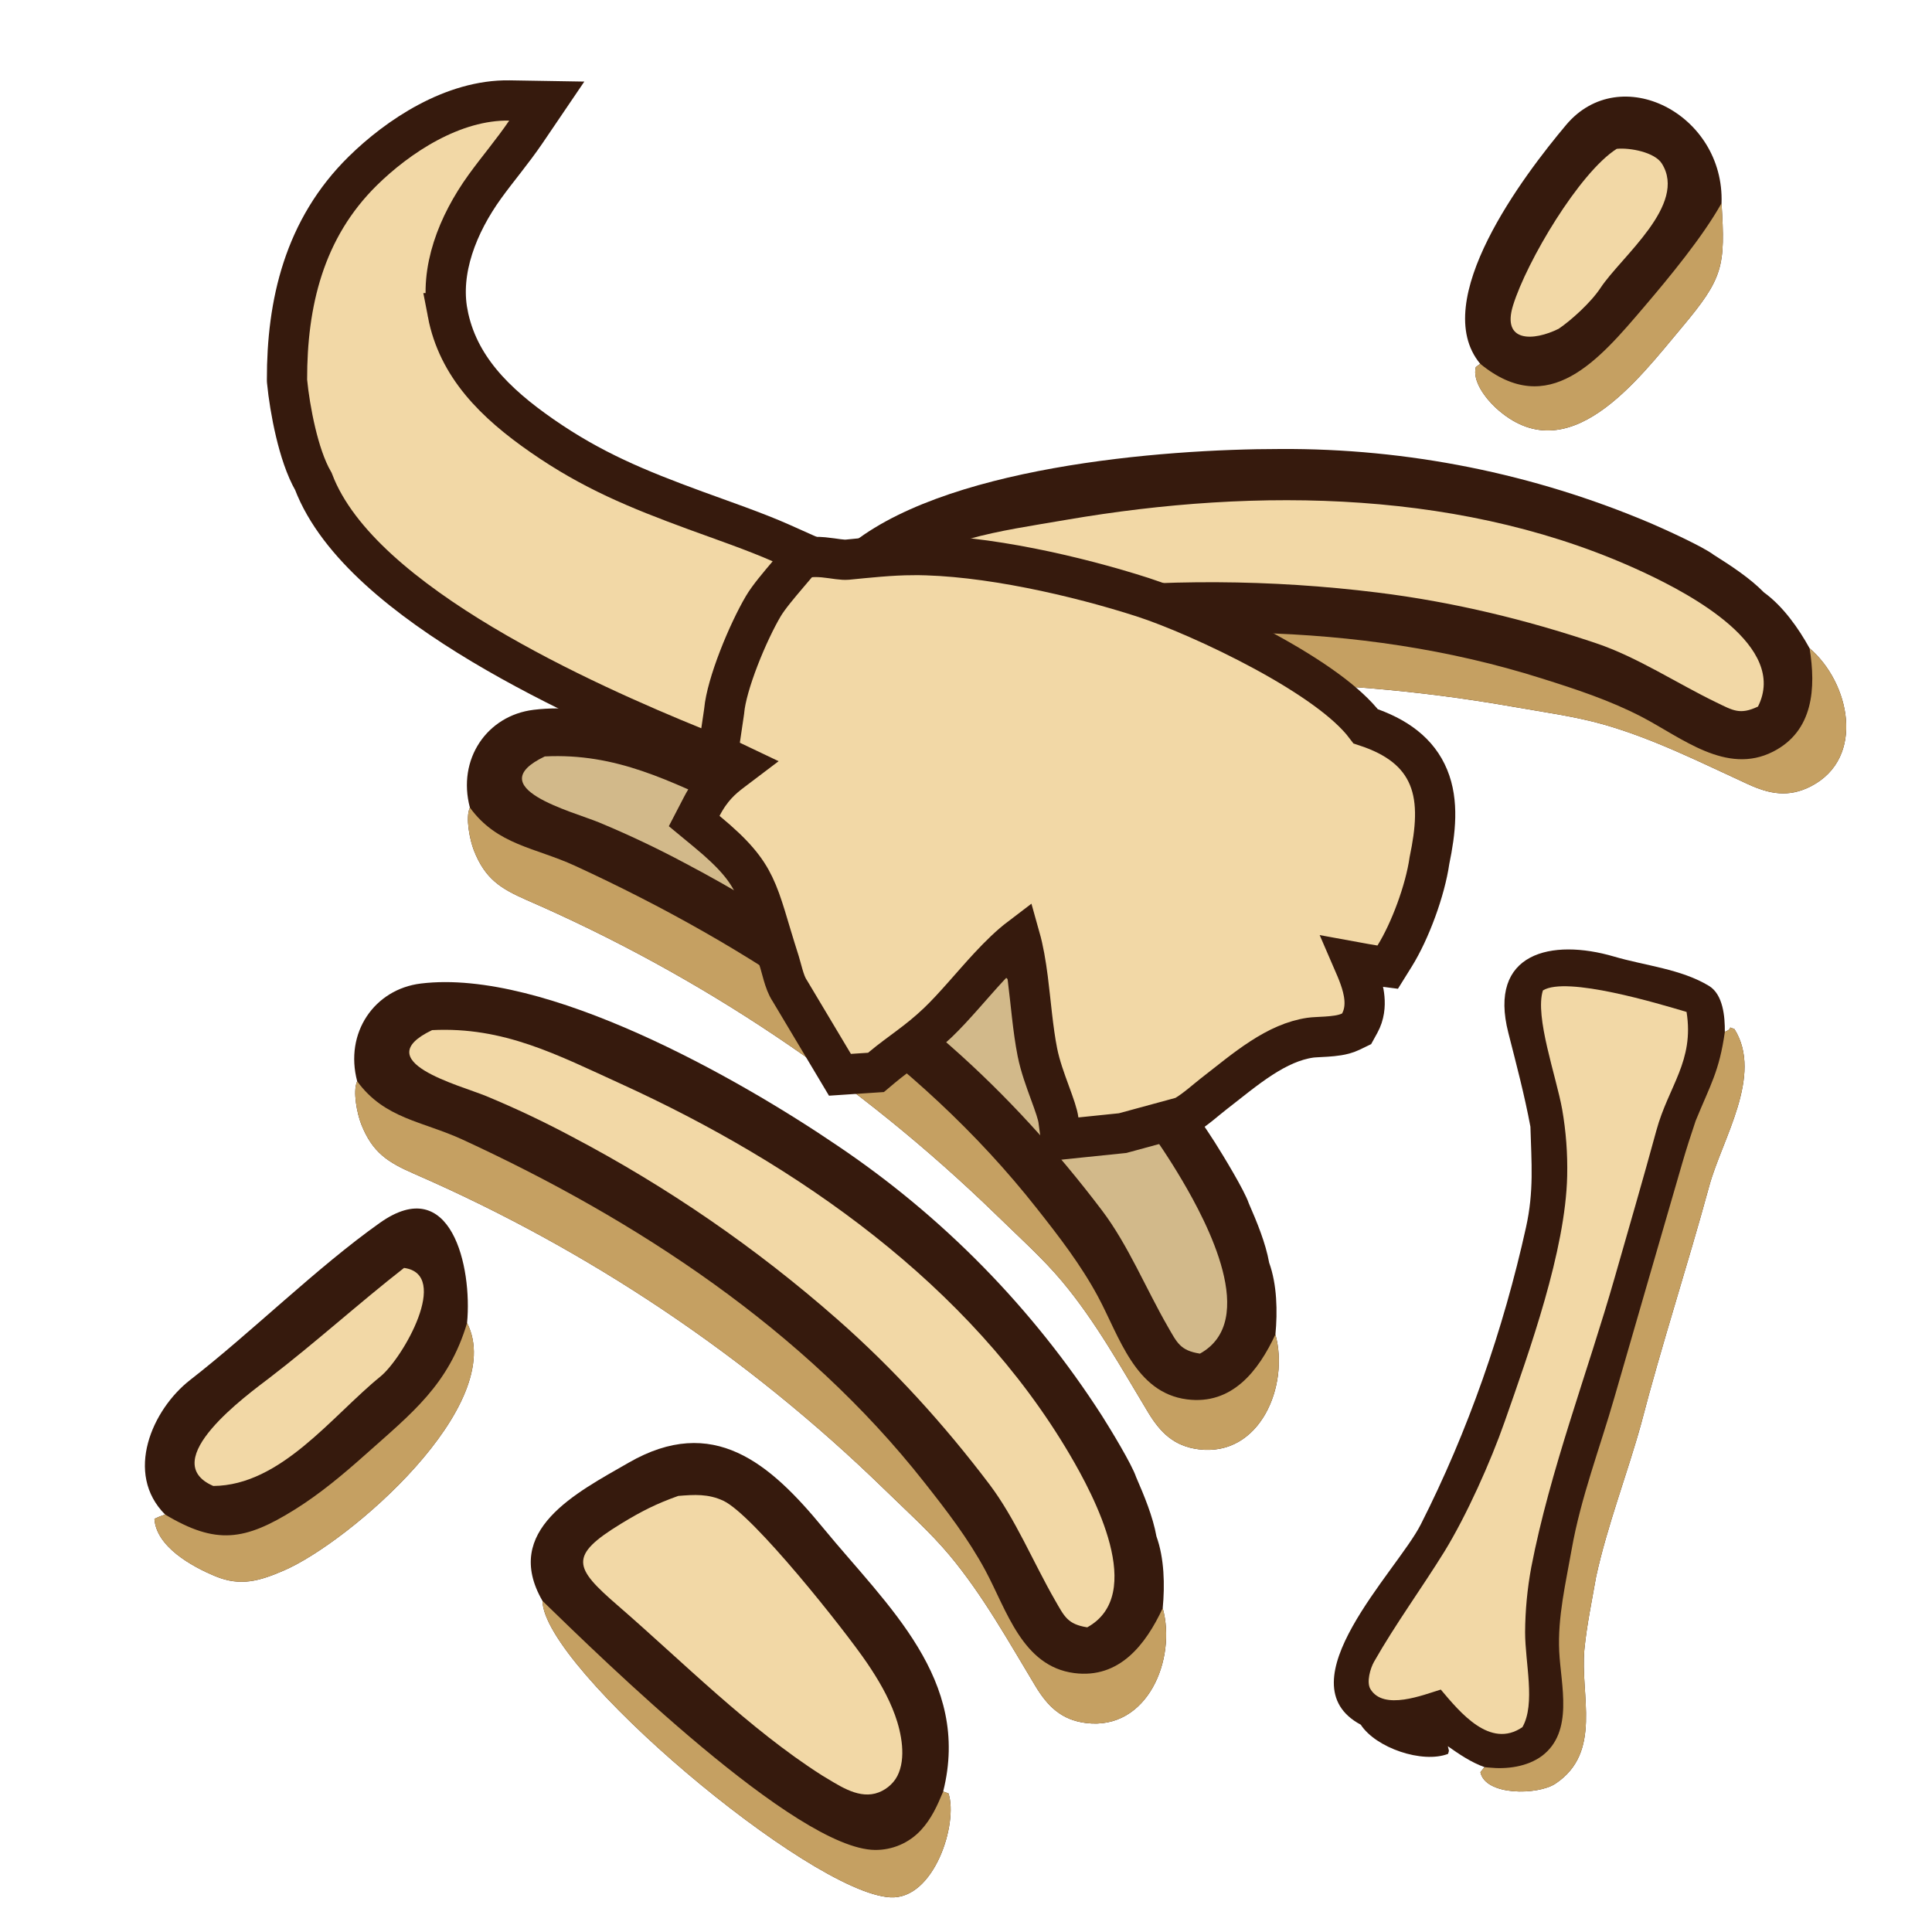 <svg width="125" height="125" viewBox="0 0 125 125" fill="none" xmlns="http://www.w3.org/2000/svg">
<g clip-path="url(#clip0_3032_140)">
<path d="M54.812 43.093C52.363 40.975 52.376 37.548 54.658 35.548C60.764 30.199 75.157 29.053 82.826 29.05C91.071 29.001 99.242 30.64 106.831 33.867C107.74 34.259 110.18 35.365 110.879 35.898C111.979 36.592 113.216 37.397 114.13 38.332C115.346 39.21 116.36 40.635 117.078 41.941C119.677 44.152 120.73 49.038 117.164 50.874C115.73 51.612 114.493 51.38 113.092 50.736C110.038 49.336 106.99 47.795 103.745 46.872C101.863 46.338 99.752 46.057 97.804 45.711C85.693 43.589 73.299 43.677 61.221 45.97C59.417 46.304 58.236 46.367 56.58 45.235C56.011 44.845 54.927 43.804 54.812 43.093Z" fill="#361A0D"/>
<path d="M54.812 43.093C57.642 44.108 59.75 42.851 62.556 42.38C74.802 40.325 87.797 40.111 99.74 43.892C101.961 44.59 104.145 45.305 106.214 46.379C108.799 47.722 111.692 50.166 114.712 48.634C117.341 47.3 117.495 44.497 117.079 41.941C119.677 44.152 120.731 49.038 117.165 50.874C115.731 51.612 114.493 51.38 113.092 50.736C110.039 49.336 106.99 47.795 103.746 46.873C101.863 46.338 99.753 46.057 97.804 45.711C85.694 43.589 73.299 43.677 61.221 45.97C59.418 46.304 58.236 46.367 56.58 45.235C56.011 44.846 54.927 43.805 54.812 43.093Z" fill="#C5A062"/>
<path d="M56.956 37.632C60.656 34.83 64.537 34.398 69.017 33.628C81.374 31.51 94.976 31.666 106.501 37.106C109.329 38.441 115.717 41.799 113.74 45.715C112.569 46.269 112.122 45.965 111.032 45.439C108.514 44.222 105.941 42.519 103.293 41.626C98.696 40.076 93.974 38.939 89.151 38.341C82.231 37.481 75.234 37.446 68.306 38.238C66.278 38.456 64.26 38.773 62.263 39.186C60.41 39.575 54.609 41.674 56.956 37.632Z" fill="#F2D8A6"/>
<path d="M30.402 52.249C29.57 49.12 31.509 46.294 34.521 45.925C42.579 44.94 55.121 52.093 61.462 56.406C68.305 61.006 74.136 66.959 78.593 73.898C79.124 74.734 80.518 77.021 80.797 77.856C81.315 79.048 81.885 80.409 82.114 81.697C82.625 83.107 82.661 84.855 82.52 86.339C83.424 89.629 81.544 94.261 77.564 93.771C75.963 93.575 75.07 92.686 74.275 91.366C72.539 88.49 70.886 85.5 68.723 82.912C67.468 81.411 65.882 79.991 64.466 78.608C55.649 70.038 45.355 63.135 34.081 58.234C32.402 57.494 31.39 56.881 30.658 55.014C30.407 54.371 30.097 52.901 30.402 52.249Z" fill="#361A0D"/>
<path d="M30.402 52.249C32.169 54.68 34.62 54.827 37.204 56.017C48.483 61.21 59.345 68.347 67.089 78.194C68.532 80.02 69.936 81.841 71.041 83.893C72.422 86.458 73.438 90.107 76.796 90.539C79.721 90.916 81.425 88.687 82.519 86.339C83.423 89.63 81.544 94.261 77.563 93.771C75.963 93.575 75.07 92.686 74.275 91.366C72.539 88.49 70.885 85.5 68.723 82.912C67.468 81.411 65.882 79.991 64.465 78.608C55.649 70.038 45.355 63.135 34.08 58.234C32.402 57.494 31.39 56.881 30.658 55.014C30.407 54.372 30.096 52.901 30.402 52.249Z" fill="#C5A062"/>
<path d="M35.248 48.941C39.883 48.707 43.334 50.534 47.471 52.419C58.877 57.623 70.032 65.406 76.497 76.39C78.083 79.085 81.474 85.456 77.636 87.579C76.357 87.379 76.158 86.876 75.553 85.827C74.156 83.404 72.989 80.549 71.302 78.32C68.374 74.452 65.111 70.854 61.461 67.646C56.225 63.04 50.46 59.074 44.289 55.83C42.489 54.868 40.643 53.995 38.76 53.212C37.009 52.491 31.033 50.961 35.248 48.941Z" fill="#D2B98A"/>
<path d="M23.11 69.957C22.278 66.828 24.218 64.002 27.229 63.634C35.287 62.648 47.829 69.802 54.17 74.115C61.013 78.715 66.844 84.668 71.301 91.606C71.832 92.442 73.226 94.73 73.505 95.564C74.023 96.756 74.593 98.118 74.822 99.405C75.333 100.815 75.369 102.564 75.228 104.047C76.132 107.338 74.252 111.969 70.272 111.48C68.671 111.283 67.778 110.394 66.983 109.074C65.247 106.198 63.594 103.209 61.431 100.62C60.176 99.119 58.59 97.699 57.174 96.316C48.358 87.746 38.063 80.844 26.789 75.942C25.11 75.203 24.098 74.59 23.366 72.722C23.115 72.08 22.805 70.609 23.11 69.957Z" fill="#361A0D"/>
<path d="M23.11 69.957C24.878 72.388 27.328 72.535 29.912 73.725C41.191 78.918 52.054 86.055 59.798 95.902C61.241 97.729 62.644 99.549 63.75 101.602C65.131 104.166 66.146 107.815 69.505 108.248C72.429 108.625 74.133 106.395 75.228 104.047C76.132 107.338 74.253 111.969 70.272 111.48C68.671 111.283 67.778 110.394 66.983 109.074C65.247 106.198 63.594 103.209 61.432 100.62C60.176 99.119 58.59 97.699 57.174 96.316C48.358 87.746 38.063 80.844 26.789 75.942C25.11 75.203 24.098 74.59 23.366 72.722C23.115 72.08 22.805 70.609 23.11 69.957Z" fill="#C5A062"/>
<path d="M27.956 66.649C32.591 66.415 36.042 68.243 40.179 70.127C51.585 75.331 62.74 83.115 69.205 94.098C70.791 96.793 74.182 103.164 70.344 105.288C69.065 105.087 68.866 104.584 68.261 103.536C66.865 101.113 65.697 98.257 64.01 96.028C61.083 92.16 57.819 88.563 54.169 85.354C48.933 80.749 43.169 76.782 36.997 73.538C35.197 72.577 33.351 71.703 31.468 70.921C29.717 70.199 23.741 68.67 27.956 66.649Z" fill="#F2D8A6"/>
<path d="M97.592 66.834C96.253 61.627 100.388 60.7 104.435 61.891C106.44 62.481 108.763 62.69 110.573 63.788C111.493 64.351 111.605 65.799 111.596 66.758C112.218 66.525 111.675 66.373 112.219 66.582C114.097 69.585 111.415 73.695 110.585 76.745C109.185 81.889 107.516 86.973 106.177 92.134C105.296 95.319 103.985 98.717 103.269 102.011C103.001 103.542 102.664 105.15 102.512 106.695C102.22 109.671 103.695 113.377 100.63 115.406C99.5 116.154 96.104 116.196 95.782 114.66L96.047 114.333C95.18 114.023 94.421 113.505 93.674 112.98C93.747 113.306 93.775 113.2 93.689 113.476C92.02 114.116 89.017 113.088 88.042 111.588C82.981 108.885 90.397 101.639 91.918 98.642C94.977 92.616 97.27 86.017 98.731 79.415C99.251 77.071 99.085 75.243 99.018 72.898C98.63 70.825 98.111 68.876 97.592 66.834Z" fill="#361A0D"/>
<path d="M111.597 66.758C112.218 66.525 111.675 66.373 112.22 66.582C114.097 69.585 111.416 73.695 110.586 76.745C109.185 81.889 107.517 86.973 106.177 92.134C105.297 95.319 103.986 98.717 103.269 102.011C103.002 103.542 102.665 105.15 102.513 106.695C102.221 109.671 103.696 113.377 100.63 115.406C99.5 116.155 96.104 116.196 95.783 114.66L96.048 114.333L96.162 114.346L96.353 114.363C97.504 114.481 98.812 114.31 99.767 113.606C101.838 112.037 100.986 109.039 100.881 106.845C100.775 104.621 101.303 102.427 101.685 100.252C102.271 96.92 103.507 93.697 104.443 90.446C105.905 85.374 107.378 80.307 108.847 75.237C109.107 74.335 109.409 73.405 109.709 72.516C110.662 70.183 111.241 69.312 111.597 66.758Z" fill="#C5A062"/>
<path d="M99.826 64.081C101.344 63.133 107.317 64.937 109.12 65.472C109.63 68.655 107.95 70.271 107.169 73.137C106.303 76.316 105.381 79.472 104.476 82.639C102.719 88.794 100.285 95.124 99.073 101.4C98.816 102.787 98.683 104.192 98.674 105.602C98.672 107.576 99.362 110.232 98.501 111.746C96.411 113.181 94.456 110.781 93.219 109.315C92.078 109.66 89.52 110.7 88.666 109.282C88.4 108.841 88.657 107.943 88.899 107.517C90.288 105.073 91.971 102.778 93.453 100.386C94.886 98.052 96.439 94.588 97.348 91.992C98.964 87.378 101.287 80.922 101.396 76.091C101.429 74.647 101.322 73.203 101.073 71.781C100.694 69.657 99.284 65.771 99.826 64.081Z" fill="#F2D8A6"/>
<path d="M35.098 103.578C32.459 99.006 37.299 96.579 40.669 94.638C46.134 91.491 49.805 94.654 53.265 98.866C57.413 103.912 62.844 108.663 61.023 115.911L61.366 116.033C62.005 117.957 60.45 122.916 57.6 122.757C52.355 122.465 35.172 107.938 35.098 103.578Z" fill="#361A0D"/>
<path d="M35.098 103.578C38.978 107.341 51.514 119.636 56.609 119.691C57.738 119.704 58.819 119.238 59.585 118.409C60.266 117.671 60.642 116.827 61.023 115.911L61.366 116.033C62.004 117.957 60.45 122.916 57.6 122.757C52.355 122.465 35.172 107.938 35.098 103.578Z" fill="#C5A062"/>
<path d="M43.883 96.786C44.928 96.7 45.833 96.644 46.805 97.101C48.744 98.014 54.664 105.485 56.097 107.593C56.814 108.649 57.474 109.769 57.909 110.974C58.324 112.119 58.646 113.76 58.058 114.905C57.777 115.454 57.221 115.887 56.624 116.04C55.402 116.352 54.181 115.449 53.183 114.867C48.458 111.858 44.177 107.52 39.959 103.866C37.135 101.421 36.765 100.667 40.18 98.584C41.486 97.788 42.432 97.303 43.883 96.786Z" fill="#F2D8A6"/>
<path d="M10.684 97.991C8.034 95.338 9.836 91.203 12.302 89.284C16.323 86.156 20.488 82.016 24.579 79.117C29.185 75.855 30.566 81.976 30.219 85.593C32.908 90.904 22.581 99.801 18.358 101.615C16.817 102.277 15.575 102.668 13.918 101.976C12.41 101.349 10.107 100.075 9.992 98.267C10.261 98.138 10.401 98.088 10.684 97.991Z" fill="#361A0D"/>
<path d="M30.22 85.593C32.909 90.904 22.581 99.801 18.359 101.615C16.817 102.277 15.575 102.668 13.918 101.976C12.41 101.349 10.108 100.075 9.993 98.267C10.261 98.138 10.402 98.087 10.684 97.99C13.984 99.966 15.836 99.688 19.075 97.666C20.717 96.641 22.196 95.398 23.639 94.113C26.661 91.419 29.029 89.594 30.22 85.593Z" fill="#C5A062"/>
<path d="M26.141 82.035C29.177 82.442 26.062 87.885 24.613 89.061C21.471 91.613 18.181 96.107 13.799 96.142C10.06 94.52 16.051 90.21 17.449 89.138C20.411 86.866 23.208 84.326 26.141 82.035Z" fill="#F2D8A6"/>
<path d="M95.77 23.537C92.392 19.477 98.628 11.294 101.326 8.084C104.827 3.919 111.587 7.378 111.383 13.146C111.632 17.238 111.514 17.973 108.806 21.195C106.024 24.503 101.463 30.681 96.771 26.382C96.142 25.795 95.247 24.676 95.484 23.75L95.77 23.537Z" fill="#361A0D"/>
<path d="M95.77 23.537C100.205 27.17 103.46 23.273 106.379 19.849C107.997 17.951 110.177 15.31 111.383 13.146C111.632 17.238 111.514 17.973 108.806 21.195C106.024 24.503 101.463 30.681 96.771 26.382C96.142 25.795 95.247 24.676 95.484 23.75L95.77 23.537Z" fill="#C5A062"/>
<path d="M104.603 9.629C105.474 9.545 107.06 9.851 107.521 10.582C109.194 13.241 104.894 16.597 103.553 18.629C102.919 19.59 101.62 20.75 100.846 21.271C99.205 22.086 97.15 22.158 97.893 19.762C98.777 16.909 102.183 11.166 104.603 9.629Z" fill="#F2D8A6"/>
<path d="M73.933 38.639C75.797 39.239 78.904 40.567 81.784 42.128C83.227 42.911 84.642 43.769 85.831 44.641C86.822 45.368 87.737 46.164 88.362 46.993C90.377 47.656 91.767 48.69 92.428 50.297C93.085 51.891 92.884 53.764 92.485 55.68C92.208 57.609 91.235 60.247 90.227 61.863L89.784 62.574L88.955 62.466C88.665 62.428 88.073 62.314 87.546 62.218C87.677 62.52 87.834 62.883 87.965 63.254C88.103 63.644 88.236 64.105 88.278 64.583C88.321 65.063 88.278 65.648 87.971 66.203L87.772 66.564L87.401 66.744C87.107 66.887 86.793 66.954 86.563 66.991C86.315 67.031 86.057 67.054 85.828 67.069C85.293 67.105 84.998 67.106 84.775 67.139C83.692 67.298 82.663 67.776 81.615 68.455C80.545 69.147 79.572 69.965 78.485 70.805L78.484 70.806C78.254 70.985 78.025 71.181 77.697 71.446C77.409 71.678 77.053 71.955 76.708 72.157L76.56 72.244L76.394 72.289L72.739 73.284L72.637 73.312L72.531 73.323L69.906 73.593L68.65 73.723L68.482 72.472C68.43 72.083 68.229 71.515 67.923 70.68C67.645 69.921 67.299 68.985 67.118 68.075C66.826 66.611 66.69 64.817 66.499 63.323C66.372 62.339 66.219 61.443 65.999 60.662C65.36 61.147 64.69 61.795 63.985 62.555C62.935 63.686 61.717 65.174 60.682 66.16C60 66.81 59.377 67.296 58.787 67.737C58.188 68.186 57.663 68.561 57.081 69.045L57.005 69.109L56.678 69.384L56.253 69.412L55.141 69.486L54.345 69.539L53.937 68.855L51.118 64.135C50.987 63.941 50.899 63.743 50.848 63.613C50.775 63.428 50.714 63.232 50.663 63.059C50.533 62.616 50.505 62.463 50.437 62.251C49.641 59.766 49.361 58.479 48.79 57.294C48.278 56.232 47.523 55.276 45.724 53.791L44.913 53.121L45.397 52.188C46.014 50.997 46.694 50.401 47.367 49.895C47.549 49.758 47.719 49.632 47.885 49.506C47.319 49.237 46.671 48.933 46.299 48.72L45.562 48.297L45.652 47.451C45.731 46.716 46 45.575 46.289 44.533C46.575 43.504 46.918 42.436 47.193 41.786C47.48 41.043 47.848 40.061 48.346 39.153C48.842 38.248 49.535 37.28 50.549 36.657C51.562 36.035 52.507 35.989 53.281 36.058C53.612 36.088 54.008 36.152 54.226 36.179C54.486 36.213 54.667 36.223 54.819 36.211C56.151 36.082 57.617 35.919 59.063 35.912L59.065 35.911C63.72 35.89 69.74 37.288 73.933 38.639Z" fill="#F2D8A6" stroke="#361A0D" stroke-width="2.604"/>
<path d="M34.023 8.534C33.587 9.175 33.122 9.783 32.674 10.361C32.218 10.948 31.785 11.498 31.375 12.066C29.596 14.528 28.437 17.504 28.965 20.265L28.964 20.265C29.62 23.696 31.999 26.067 35.081 28.204C38.295 30.433 41.203 31.634 44.991 33.025C46.603 33.617 48.882 34.397 50.521 35.128L52.107 35.837L50.984 37.16C50.409 37.837 49.731 38.635 49.387 39.218C48.904 40.035 48.305 41.287 47.803 42.585C47.292 43.904 46.933 45.145 46.857 45.97L46.854 46.006L46.849 46.041L46.662 47.309L46.42 48.95L44.883 48.325C41.452 46.93 36.072 44.606 31.196 41.689C28.758 40.23 26.412 38.604 24.49 36.848C22.613 35.132 21.064 33.222 20.277 31.15C19.764 30.265 19.39 29.066 19.129 27.968C18.847 26.784 18.66 25.57 18.575 24.685L18.57 24.625L18.569 24.563C18.561 19.64 19.66 14.804 23.482 11.05C25.735 8.837 29.297 6.439 32.967 6.5L35.376 6.54L34.023 8.534Z" fill="#F2D8A6" stroke="#361A0D" stroke-width="2.604"/>
</g>
<defs>
<clipPath id="clip0_3032_140">
<rect width="125" height="125" fill="white"/>
</clipPath>
</defs>
</svg>
